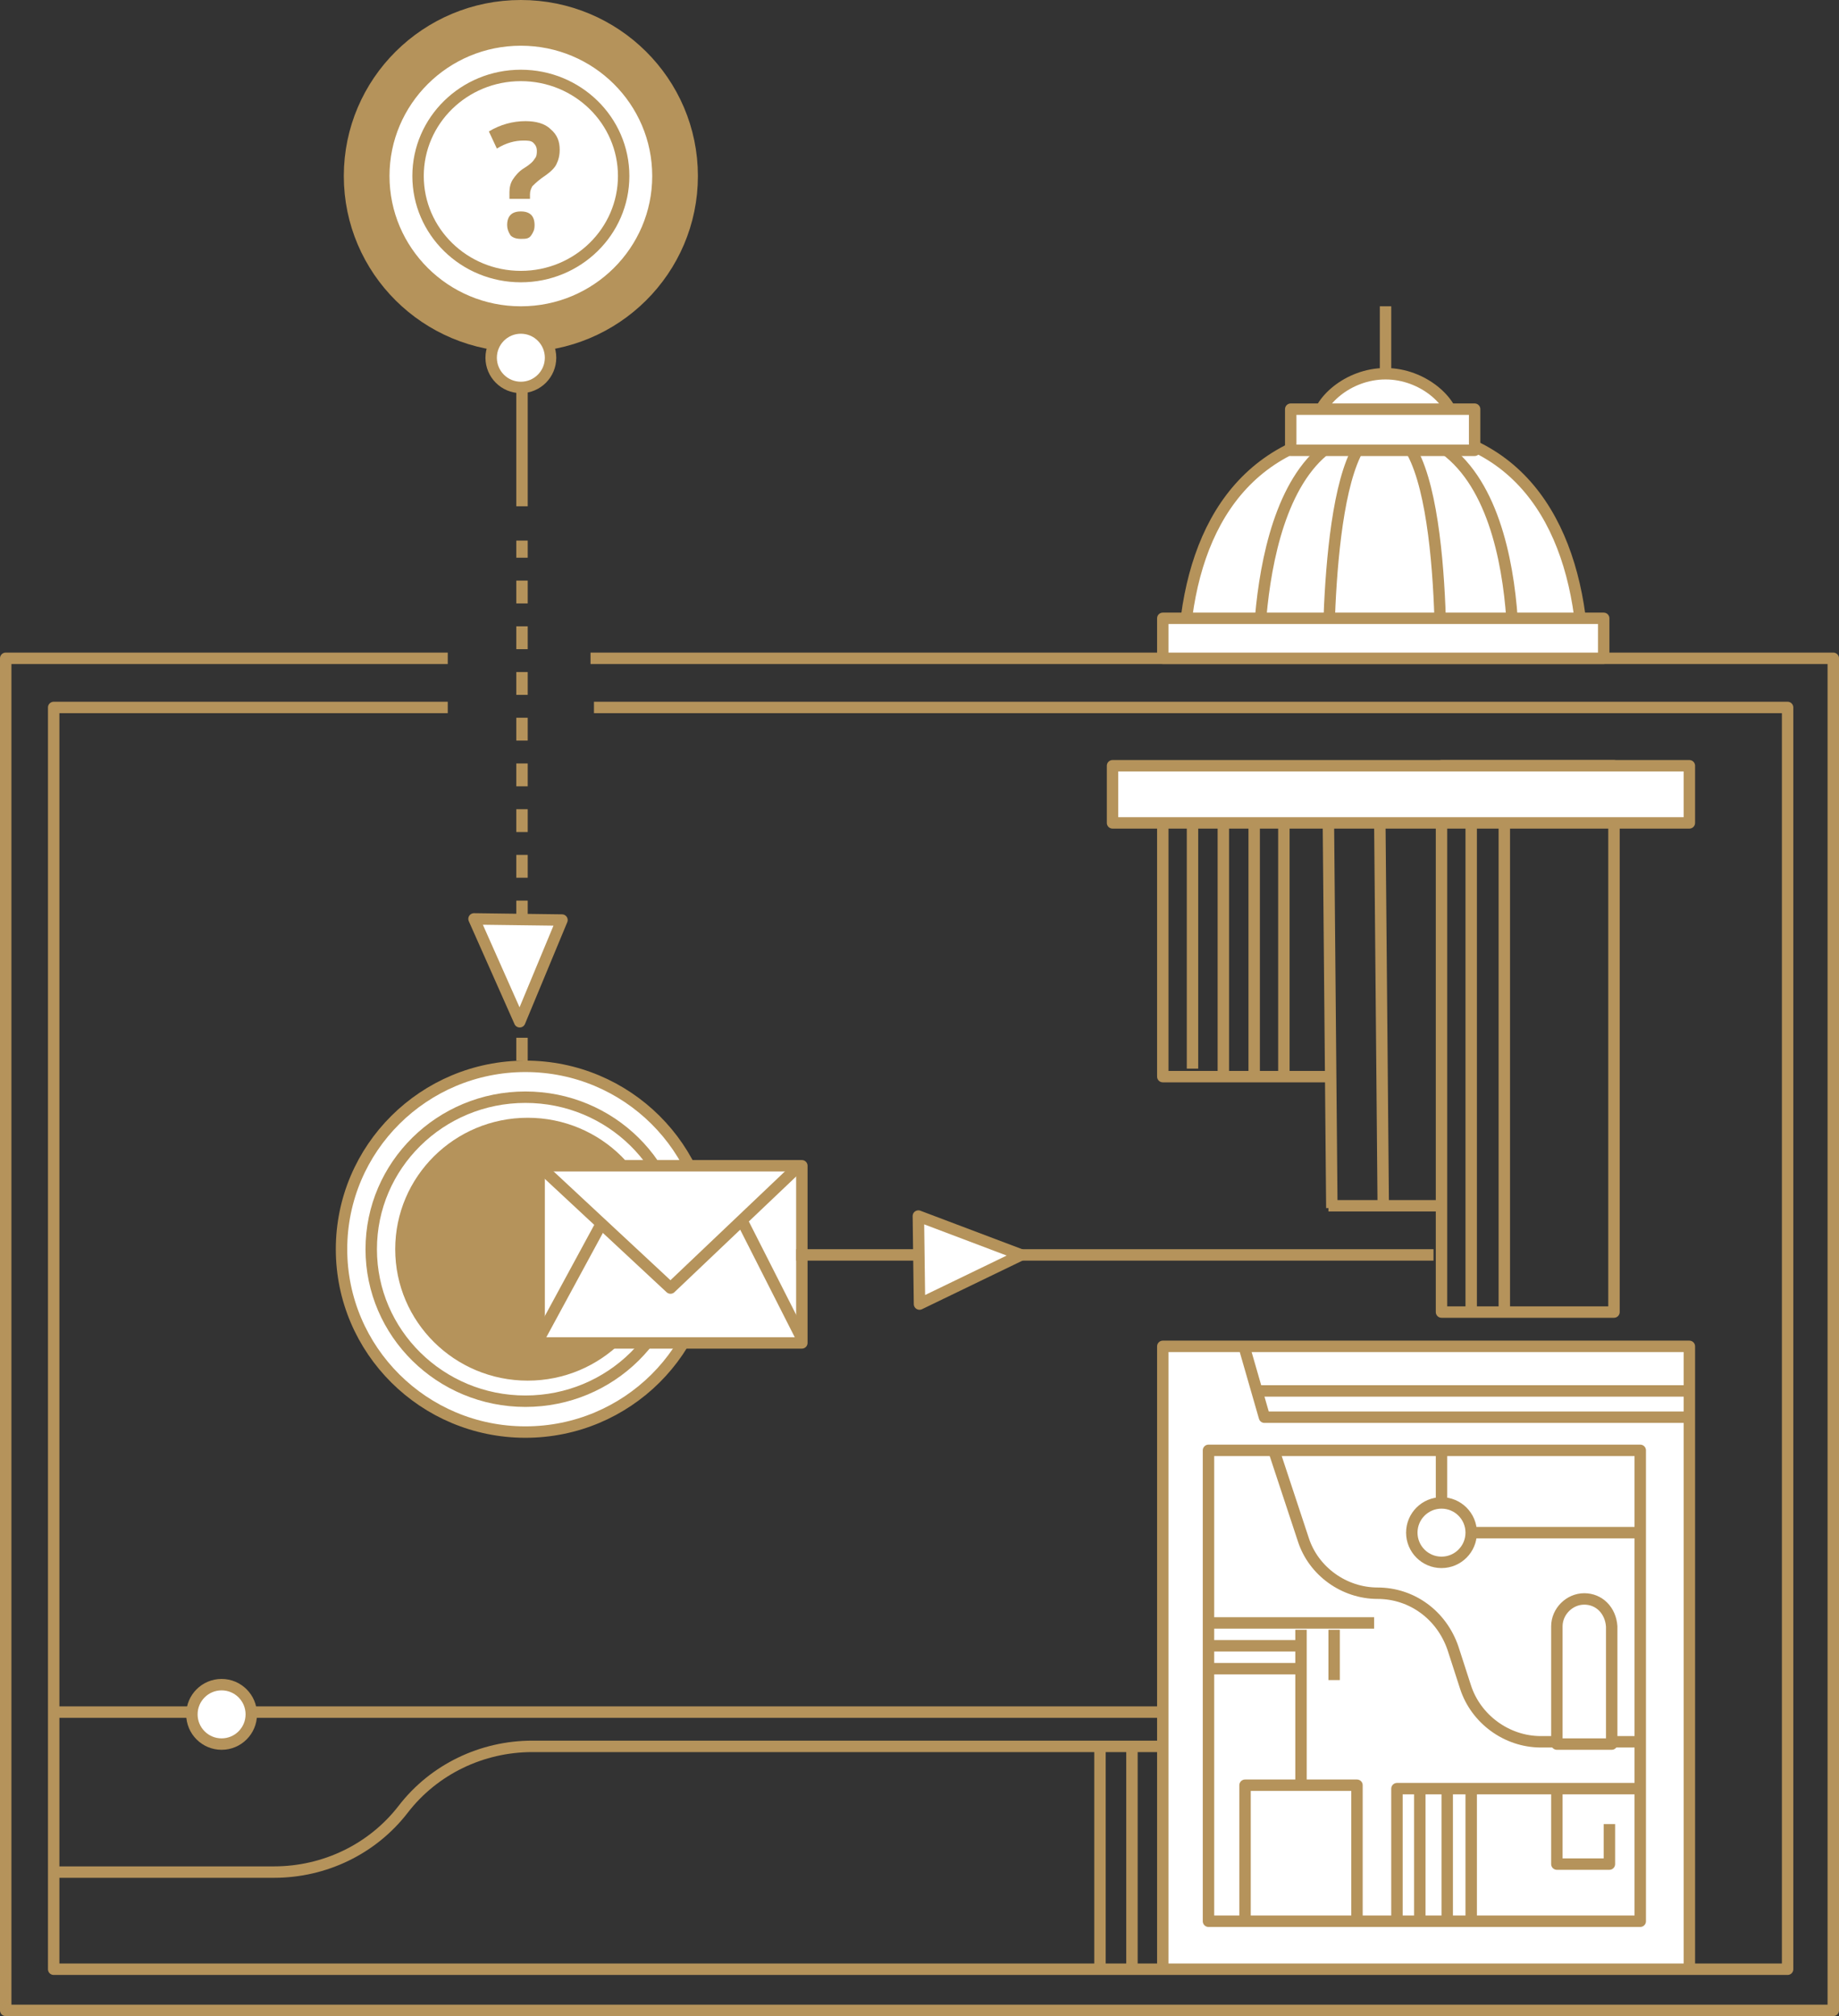 <?xml version="1.0" encoding="utf-8"?>
<!-- Generator: Adobe Illustrator 18.1.1, SVG Export Plug-In . SVG Version: 6.00 Build 0)  -->
<!DOCTYPE svg PUBLIC "-//W3C//DTD SVG 1.1//EN" "http://www.w3.org/Graphics/SVG/1.1/DTD/svg11.dtd">
<svg version="1.1" id="Layer_1" xmlns:x="http://ns.adobe.com/Extensibility/1.0/" xmlns:i="http://ns.adobe.com/AdobeIllustrator/10.0/" xmlns:graph="http://ns.adobe.com/Graphs/1.0/"
	 xmlns="http://www.w3.org/2000/svg" xmlns:xlink="http://www.w3.org/1999/xlink" x="0px" y="0px" viewBox="0 0 161 176.4"
	 enable-background="new 0 0 161 176.4" xml:space="preserve">
<rect x="0" y="0" width="161" height="176.4" fill="#333333" stroke="none"/>
<g>
	<line fill="none" stroke="#B5935B" stroke-linejoin="round" stroke-miterlimit="10" x1="45.7" y1="44.3" x2="45.7" y2="31.5"/>
	
		<line fill="none" stroke="#B5935B" stroke-linejoin="round" stroke-miterlimit="10" stroke-dasharray="2" x1="45.7" y1="92.8" x2="45.7" y2="47.3"/>
	<polyline fill="none" stroke="#B5935B" stroke-linejoin="round" stroke-miterlimit="10" points="39.2,57.6 0.5,57.6 0.5,175.9 
		160.5,175.9 160.5,57.6 51.7,57.6 	"/>
	<g id="_x31__1_">
		<defs>
			<polyline id="XMLID_2431_" points="39.2,61.9 4.7,61.9 4.7,172.3 156.5,172.3 156.5,61.9 52,61.9 			"/>
		</defs>
		<clipPath id="XMLID_2_">
			<use xlink:href="#XMLID_2431_"  overflow="visible"/>
		</clipPath>
		
			<line clip-path="url(#XMLID_2_)" fill="none" stroke="#B5935B" stroke-linejoin="round" stroke-miterlimit="10" x1="-22.8" y1="149.8" x2="103" y2="149.8"/>
		<path clip-path="url(#XMLID_2_)" fill="none" stroke="#B5935B" stroke-linejoin="round" stroke-miterlimit="10" d="M113.5,152.8
			H46.6c-4.4,0-8.6,2-11.3,5.5l0,0c-2.7,3.5-6.9,5.5-11.3,5.5H-3.4"/>
		<g clip-path="url(#XMLID_2_)">
			<defs>
				<rect id="XMLID_2432_" x="101.8" y="117.8" width="46.1" height="63.5"/>
			</defs>
			<use xlink:href="#XMLID_2432_"  overflow="visible" fill="#FFFFFF"/>
			<clipPath id="XMLID_3_">
				<use xlink:href="#XMLID_2432_"  overflow="visible"/>
			</clipPath>
			<g clip-path="url(#XMLID_3_)">
				<defs>
					<rect id="XMLID_2433_" x="105.8" y="126.9" width="37.8" height="41.2"/>
				</defs>
				<use xlink:href="#XMLID_2433_"  overflow="visible" fill="#FFFFFF"/>
				<clipPath id="XMLID_4_">
					<use xlink:href="#XMLID_2433_"  overflow="visible"/>
				</clipPath>
				<path clip-path="url(#XMLID_4_)" fill="#FFFFFF" stroke="#B5935B" stroke-linejoin="round" stroke-miterlimit="10" d="
					M110,122.3l4.1,12.4c0.9,2.8,3.6,4.7,6.5,4.7h0c3,0,5.6,1.9,6.6,4.8l1.1,3.4c0.9,2.8,3.6,4.8,6.6,4.8h16.5v-30L110,122.3z"/>
				<path clip-path="url(#XMLID_4_)" fill="#FFFFFF" stroke="#B5935B" stroke-linejoin="round" stroke-miterlimit="10" d="
					M138.7,139.9L138.7,139.9c-1.3,0-2.4,1.1-2.4,2.4v10.3h4.8v-10.3C141,140.9,140,139.9,138.7,139.9z"/>
				<polyline clip-path="url(#XMLID_4_)" fill="#FFFFFF" stroke="#B5935B" stroke-linejoin="round" stroke-miterlimit="10" points="
					146,156.5 122.3,156.5 122.3,180.9 				"/>
				<polyline clip-path="url(#XMLID_4_)" fill="none" stroke="#B5935B" stroke-linejoin="round" stroke-miterlimit="10" points="
					136.3,156.5 136.3,163.1 140.9,163.1 140.9,159.6 				"/>
				
					<line clip-path="url(#XMLID_4_)" fill="none" stroke="#B5935B" stroke-linejoin="round" stroke-miterlimit="10" x1="126.2" y1="123.7" x2="126.2" y2="133.2"/>
				
					<circle clip-path="url(#XMLID_4_)" fill="#FFFFFF" stroke="#B5935B" stroke-linejoin="round" stroke-miterlimit="10" cx="126.2" cy="134.1" r="2.6"/>
				
					<use xlink:href="#XMLID_2433_"  overflow="visible" fill="none" stroke="#B5935B" stroke-linejoin="round" stroke-miterlimit="10"/>
			</g>
			<polyline clip-path="url(#XMLID_3_)" fill="none" stroke="#B5935B" stroke-linejoin="round" stroke-miterlimit="10" points="
				147.8,124 110.7,124 109,118.1 			"/>
			<polyline clip-path="url(#XMLID_3_)" fill="none" stroke="#B5935B" stroke-linejoin="round" stroke-miterlimit="10" points="
				118.8,168.1 118.8,156.2 109,156.2 109,168.1 			"/>
			
				<line clip-path="url(#XMLID_3_)" fill="none" stroke="#B5935B" stroke-linejoin="round" stroke-miterlimit="10" x1="113.9" y1="156.2" x2="113.9" y2="142.6"/>
			
				<line clip-path="url(#XMLID_3_)" fill="none" stroke="#B5935B" stroke-linejoin="round" stroke-miterlimit="10" x1="116.8" y1="142.6" x2="116.8" y2="147"/>
			
				<line clip-path="url(#XMLID_3_)" fill="none" stroke="#B5935B" stroke-linejoin="round" stroke-miterlimit="10" x1="120.3" y1="142" x2="105.8" y2="142"/>
			
				<use xlink:href="#XMLID_2432_"  overflow="visible" fill="none" stroke="#B5935B" stroke-linejoin="round" stroke-miterlimit="10"/>
		</g>
		
			<use xlink:href="#XMLID_2431_"  overflow="visible" fill="none" stroke="#B5935B" stroke-linejoin="round" stroke-miterlimit="10"/>
	</g>
	<g>
		<path fill="#FFFFFF" stroke="#B5935B" stroke-linejoin="round" stroke-miterlimit="10" d="M127.3,37.1c0,1.9-2.7,3.4-6,3.4
			c-3.3,0-6-1.5-6-3.4s2.7-4.4,6-4.4C124.6,32.7,127.3,35.2,127.3,37.1z"/>
		<g>
			<defs>
				<path id="XMLID_2430_" d="M138.5,55.7c-0.8-10-5.7-18.4-17.4-18.2c-11.8,0.2-16.6,8.3-17.4,18.2H138.5z"/>
			</defs>
			<use xlink:href="#XMLID_2430_"  overflow="visible" fill="#FFFFFF"/>
			<clipPath id="XMLID_5_">
				<use xlink:href="#XMLID_2430_"  overflow="visible"/>
			</clipPath>
			<path clip-path="url(#XMLID_5_)" fill="none" stroke="#B5935B" stroke-linejoin="round" stroke-miterlimit="10" d="M110.2,60
				c0,0-1.1-22.1,10.6-22.4c13.5-0.3,11.6,22.8,11.6,22.8"/>
			<path clip-path="url(#XMLID_5_)" fill="none" stroke="#B5935B" stroke-linejoin="round" stroke-miterlimit="10" d="M116.3,60
				c0,0-0.5-22.1,4.7-22.4c5.9-0.3,5.1,22.8,5.1,22.8"/>
			
				<use xlink:href="#XMLID_2430_"  overflow="visible" fill="none" stroke="#B5935B" stroke-linejoin="round" stroke-miterlimit="10"/>
		</g>
		
			<rect x="101.8" y="54.1" fill="#FFFFFF" stroke="#B5935B" stroke-linejoin="round" stroke-miterlimit="10" width="38.6" height="3.5"/>
		
			<rect x="113" y="35.8" fill="#FFFFFF" stroke="#B5935B" stroke-linejoin="round" stroke-miterlimit="10" width="16.1" height="3.6"/>
		<line fill="none" stroke="#B5935B" stroke-linejoin="round" stroke-miterlimit="10" x1="121.3" y1="32.7" x2="121.3" y2="26.8"/>
	</g>
	<g>
		<g>
			<defs>
				<rect id="XMLID_2429_" x="126.2" y="67" width="15.1" height="47.8"/>
			</defs>
			<clipPath id="XMLID_6_">
				<use xlink:href="#XMLID_2429_"  overflow="visible"/>
			</clipPath>
			
				<line clip-path="url(#XMLID_6_)" fill="none" stroke="#B5935B" stroke-linejoin="round" stroke-miterlimit="10" x1="128.8" y1="115.1" x2="128.8" y2="70.1"/>
			
				<line clip-path="url(#XMLID_6_)" fill="none" stroke="#B5935B" stroke-linejoin="round" stroke-miterlimit="10" x1="131.7" y1="114.5" x2="131.7" y2="69.5"/>
			
				<use xlink:href="#XMLID_2429_"  overflow="visible" fill="none" stroke="#B5935B" stroke-linejoin="round" stroke-miterlimit="10"/>
		</g>
		<rect x="97.4" y="67" fill="#FFFFFF" stroke="#B5935B" stroke-linejoin="round" stroke-miterlimit="10" width="50.5" height="5"/>
	</g>
	<line fill="none" stroke="#B5935B" stroke-linejoin="round" stroke-miterlimit="10" x1="121.1" y1="105.5" x2="120.8" y2="72"/>
	<line fill="none" stroke="#B5935B" stroke-linejoin="round" stroke-miterlimit="10" x1="116.6" y1="105.7" x2="116.3" y2="72.2"/>
	<polyline fill="none" stroke="#B5935B" stroke-linejoin="round" stroke-miterlimit="10" points="101.8,71.9 101.8,94.2 116.3,94.2 
			"/>
	<line fill="none" stroke="#B5935B" stroke-linejoin="round" stroke-miterlimit="10" x1="116.3" y1="105.5" x2="126.2" y2="105.5"/>
	<line fill="none" stroke="#B5935B" stroke-linejoin="round" stroke-miterlimit="10" x1="105.8" y1="144" x2="113.9" y2="144"/>
	<line fill="none" stroke="#B5935B" stroke-linejoin="round" stroke-miterlimit="10" x1="105.8" y1="146" x2="113.9" y2="146"/>
	<line fill="none" stroke="#B5935B" stroke-linejoin="round" stroke-miterlimit="10" x1="124.3" y1="156.5" x2="124.3" y2="167.7"/>
	<line fill="none" stroke="#B5935B" stroke-linejoin="round" stroke-miterlimit="10" x1="126.7" y1="167.9" x2="126.7" y2="156.5"/>
	<line fill="none" stroke="#B5935B" stroke-linejoin="round" stroke-miterlimit="10" x1="128.8" y1="168.1" x2="128.8" y2="156.8"/>
	<line fill="none" stroke="#B5935B" stroke-linejoin="round" stroke-miterlimit="10" x1="110" y1="121.7" x2="147.8" y2="121.7"/>
	<line fill="none" stroke="#B5935B" stroke-linejoin="round" stroke-miterlimit="10" x1="99.1" y1="152.8" x2="99.1" y2="172.3"/>
	<line fill="none" stroke="#B5935B" stroke-linejoin="round" stroke-miterlimit="10" x1="96.3" y1="152.8" x2="96.3" y2="172.3"/>
	<line fill="none" stroke="#B5935B" stroke-linejoin="round" stroke-miterlimit="10" x1="128.8" y1="134.1" x2="143.7" y2="134.1"/>
	<line fill="none" stroke="#B5935B" stroke-linejoin="round" stroke-miterlimit="10" x1="104.4" y1="93.5" x2="104.4" y2="72.4"/>
	<line fill="none" stroke="#B5935B" stroke-linejoin="round" stroke-miterlimit="10" x1="107.1" y1="93.8" x2="107.1" y2="72.2"/>
	<line fill="none" stroke="#B5935B" stroke-linejoin="round" stroke-miterlimit="10" x1="109.8" y1="93.7" x2="109.8" y2="72"/>
	<line fill="none" stroke="#B5935B" stroke-linejoin="round" stroke-miterlimit="10" x1="112.4" y1="93.8" x2="112.4" y2="72.3"/>
	<ellipse fill="#FFFFFF" stroke="#B5935B" stroke-linejoin="round" stroke-miterlimit="10" cx="46" cy="109.3" rx="16.1" ry="16"/>
	
		<ellipse fill="#FFFFFF" stroke="#B5935B" stroke-linejoin="round" stroke-miterlimit="10" cx="46" cy="109.3" rx="13.5" ry="13.3"/>
	
		<ellipse fill="#B5935B" stroke="#B5935B" stroke-linejoin="round" stroke-miterlimit="10" cx="46.2" cy="109.3" rx="11.1" ry="11"/>
	<g>
		<defs>
			<rect id="XMLID_2439_" x="47.2" y="102" width="23" height="15.5"/>
		</defs>
		<use xlink:href="#XMLID_2439_"  overflow="visible" fill="#FFFFFF"/>
		<clipPath id="XMLID_7_">
			<use xlink:href="#XMLID_2439_"  overflow="visible"/>
		</clipPath>
		<path clip-path="url(#XMLID_7_)" fill="#FFFFFF" stroke="#B5935B" stroke-linejoin="round" stroke-miterlimit="10" d="M47.3,122.3
			c0-0.3-0.2-5-0.2-5l6.4-11.8h10.8l6.7,13.2"/>
		<polyline clip-path="url(#XMLID_7_)" fill="#FFFFFF" stroke="#B5935B" stroke-linejoin="round" stroke-miterlimit="10" points="
			49.1,99 47.2,102 58.7,112.7 70.7,101.3 69.2,98.4 		"/>
		
			<use xlink:href="#XMLID_2439_"  overflow="visible" fill="none" stroke="#B5935B" stroke-linejoin="round" stroke-miterlimit="10"/>
	</g>
	<circle fill="#FFFFFF" stroke="#B5935B" stroke-linejoin="round" stroke-miterlimit="10" cx="19.4" cy="150" r="2.6"/>
	<g>
		
			<ellipse fill="#FFFFFF" stroke="#B5935B" stroke-width="4" stroke-linejoin="round" stroke-miterlimit="10" cx="45.6" cy="15.4" rx="13.5" ry="13.4"/>
		<ellipse fill="#FFFFFF" stroke="#B5935B" stroke-linejoin="round" stroke-miterlimit="10" cx="45.6" cy="15.4" rx="9" ry="8.8"/>
	</g>
	<circle fill="#FFFFFF" stroke="#B5935B" stroke-linejoin="round" stroke-miterlimit="10" cx="45.6" cy="31.3" r="2.6"/>
	<line fill="none" stroke="#B5935B" stroke-linejoin="round" stroke-miterlimit="10" x1="69.7" y1="109.8" x2="125.5" y2="109.8"/>
	<polygon fill="#FFFFFF" stroke="#B5935B" stroke-linejoin="round" stroke-miterlimit="10" points="41.5,80.4 45.5,89.4 49.2,80.5 	
		"/>
	<polygon fill="#FFFFFF" stroke="#B5935B" stroke-linejoin="round" stroke-miterlimit="10" points="80.5,114.1 89.4,109.8 
		80.4,106.4 	"/>
	<g>
		<path fill="#B5935B" d="M44.6,17.3v-0.5c0-0.4,0.1-0.8,0.3-1.1c0.2-0.3,0.5-0.7,1-1c0.5-0.3,0.8-0.6,0.9-0.8
			c0.2-0.2,0.2-0.5,0.2-0.7c0-0.3-0.1-0.5-0.3-0.7c-0.2-0.2-0.5-0.2-0.9-0.2c-0.7,0-1.5,0.2-2.3,0.7l-0.7-1.5c1-0.6,2.1-0.9,3.2-0.9
			c0.9,0,1.7,0.2,2.2,0.7c0.6,0.5,0.8,1.1,0.8,1.8c0,0.5-0.1,0.9-0.3,1.3c-0.2,0.4-0.7,0.8-1.3,1.2c-0.4,0.3-0.7,0.6-0.8,0.7
			c-0.1,0.2-0.2,0.4-0.2,0.7v0.4H44.6z M44.4,19.7c0-0.4,0.1-0.7,0.3-0.9c0.2-0.2,0.5-0.3,0.9-0.3c0.4,0,0.7,0.1,0.9,0.3
			c0.2,0.2,0.3,0.5,0.3,0.9c0,0.4-0.1,0.6-0.3,0.9s-0.5,0.3-0.9,0.3c-0.4,0-0.7-0.1-0.9-0.3C44.5,20.3,44.4,20,44.4,19.7z"/>
	</g>
</g>
</svg>
